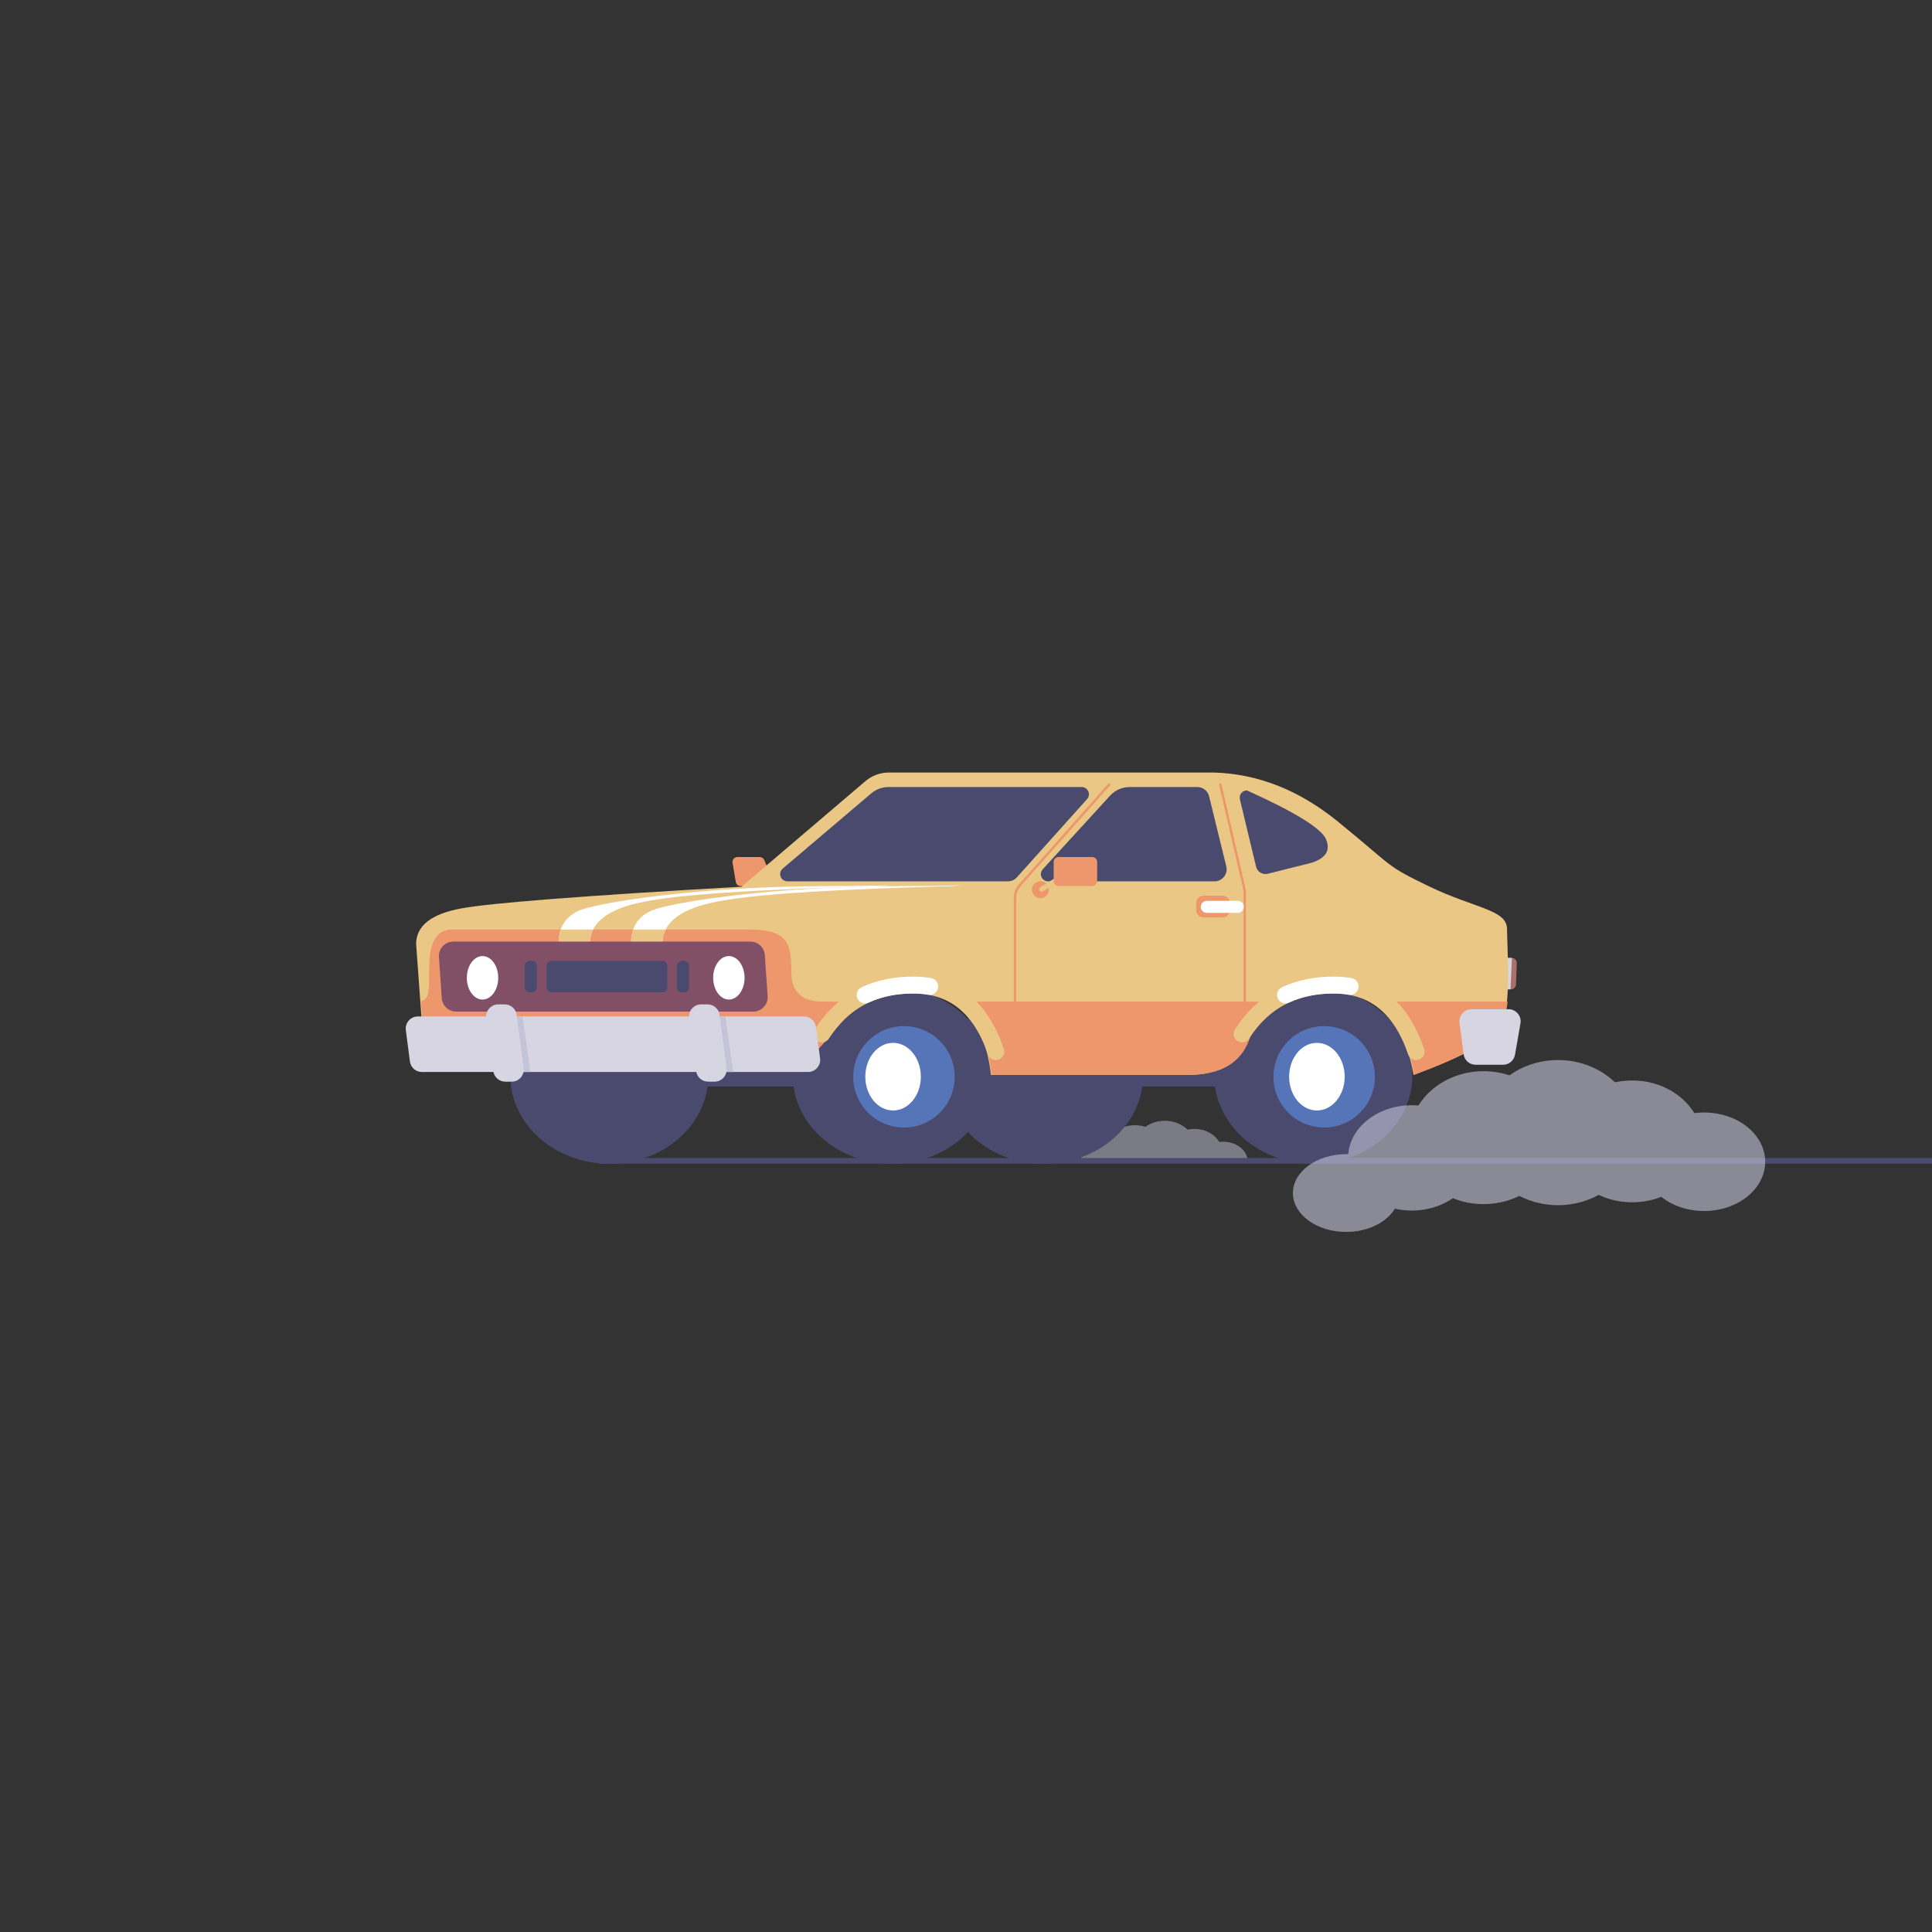 <svg xmlns="http://www.w3.org/2000/svg" xmlns:xlink="http://www.w3.org/1999/xlink" viewBox="0 0 800 800" width="800"
    height="800" preserveAspectRatio="xMidYMid meet"
    style="width: 100%; height: 100%; transform: translate3d(0px, 0px, 0px); content-visibility: visible;">
    <rect x="0" y="0" width="800" height="800" fill="#333333" stroke="none"/>
    <defs>
        <clipPath id="__lottie_element_2">
            <rect width="800" height="800" x="0" y="0"></rect>
        </clipPath>
        <clipPath id="__lottie_element_4">
            <path d="M0,0 L800,0 L800,800 L0,800z"></path>
        </clipPath>
        <mask id="__lottie_element_5">
            <rect fill="#ffffff" width="800" height="800" transform="matrix(1,0,0,1,-5.5,1.5)"></rect>
            <path fill="#000000" clip-rule="nonzero"
                d=" M754.785,482.285 C754.785,482.285 458,482.285 458,482.285 C458,482.285 458,557 458,557 C458,557 754.785,557 754.785,557 C754.785,557 754.785,482.285 754.785,482.285"
                fill-opacity="1"></path>
        </mask>
        <clipPath id="__lottie_element_86">
            <path fill="#ffffff" clip-rule="nonzero"
                d=" M831.191,479 C831.191,479 248,479 248,479 C248,479 248,481.332 248,481.332 C248,481.332 831.191,481.332 831.191,481.332 C831.191,481.332 831.191,479 831.191,479"
                fill-opacity="1"></path>
        </clipPath>
        <g id="__lottie_element_100">
            <g clip-path="url(#__lottie_element_104)" transform="matrix(1,0,0,1,0,0)" opacity="1"
                style="display: block;">
                <rect width="800" height="800" fill="#eac885"></rect>
            </g>
        </g>
        <clipPath id="__lottie_element_104">
            <path fill="#ffffff" clip-rule="nonzero"
                d=" M326.113,364.929 C326.113,364.929 417.415,364.929 417.415,364.929 C418.835,364.929 420.189,364.325 421.137,363.268 C421.137,363.268 450.203,330.879 450.203,330.879 C451.31,329.646 451.207,327.749 449.975,326.642 C449.424,326.149 448.71,325.875 447.971,325.875 C447.971,325.875 367.967,325.875 367.967,325.875 C365.358,325.875 362.834,326.803 360.845,328.491 C360.845,328.491 324.171,359.642 324.171,359.642 C322.908,360.715 322.754,362.608 323.826,363.871 C324.396,364.542 325.232,364.929 326.113,364.929"
                fill-opacity="1"></path>
        </clipPath>
        <clipPath id="__lottie_element_108">
            <path fill="#ffffff" clip-rule="nonzero"
                d=" M371.824,262.5 C371.824,262.5 346.5,262.5 346.5,262.5 C346.5,262.5 346.5,397.9 346.5,397.9 C346.5,397.9 371.824,397.9 371.824,397.9 C371.824,397.9 371.824,262.5 371.824,262.5"
                fill-opacity="1"></path>
        </clipPath>
        <g id="__lottie_element_110">
            <g clip-path="url(#__lottie_element_111)" transform="matrix(1,0,0,1,0,0)" opacity="1"
                style="display: block;">
                <rect width="800" height="800" fill="#eac885"></rect>
            </g>
        </g>
        <clipPath id="__lottie_element_111">
            <path fill="#ffffff" clip-rule="nonzero"
                d=" M326.113,364.929 C326.113,364.929 417.415,364.929 417.415,364.929 C418.835,364.929 420.189,364.325 421.137,363.268 C421.137,363.268 450.203,330.879 450.203,330.879 C451.31,329.646 451.207,327.749 449.975,326.642 C449.424,326.149 448.71,325.875 447.971,325.875 C447.971,325.875 367.967,325.875 367.967,325.875 C365.358,325.875 362.834,326.803 360.845,328.491 C360.845,328.491 324.171,359.642 324.171,359.642 C322.908,360.715 322.754,362.608 323.826,363.871 C324.396,364.542 325.232,364.929 326.113,364.929"
                fill-opacity="1"></path>
        </clipPath>
        <clipPath id="__lottie_element_113">
            <path fill="#ffffff" clip-rule="nonzero"
                d=" M353.5,262.5 C353.5,262.5 346.5,262.5 346.5,262.5 C346.5,262.5 346.5,397.9 346.5,397.9 C346.5,397.9 353.5,397.9 353.5,397.9 C353.5,397.9 353.5,262.5 353.5,262.5"
                fill-opacity="1"></path>
        </clipPath>
        <mask id="__lottie_element_100_1" mask-type="alpha">
            <use xlink:href="#__lottie_element_100"></use>
        </mask>
        <clipPath id="__lottie_element_140">
            <path d="M0,0 L800,0 L800,800 L0,800z"></path>
        </clipPath>
        <clipPath id="__lottie_element_141">
            <path fill="#ffffff" clip-rule="nonzero"
                d=" M783.633,479.5 C783.633,479.5 540,479.5 540,479.5 C540,479.5 540,400.5 540,400.5 C540,400.5 783.633,400.5 783.633,400.5 C783.633,400.5 783.633,479.5 783.633,479.5"
                fill-opacity="1"></path>
        </clipPath>
        <mask id="__lottie_element_110_1" mask-type="alpha">
            <use xlink:href="#__lottie_element_110"></use>
        </mask>
    </defs>
    <g clip-path="url(#__lottie_element_2)">
        <g transform="matrix(1,0,0,1,-198,356)" opacity="1" style="display: block;">
            <g opacity="1" transform="matrix(1,0,0,1,0,0)">
                <path stroke-linecap="round" stroke-linejoin="miter" fill-opacity="0" stroke-miterlimit="4"
                    stroke="rgb(197,197,197)" stroke-opacity="1" stroke-width="5"
                    d=" M53.5,-67 C53.5,-67 189,-67 189,-67"></path>
            </g>
        </g>
        <g transform="matrix(1,0,0,1,731.824,400)" opacity="1" style="display: none;">
            <g opacity="1" transform="matrix(1,0,0,1,0,0)">
                <path stroke-linecap="round" stroke-linejoin="miter" fill-opacity="0" stroke-miterlimit="4"
                    stroke="rgb(197,197,197)" stroke-opacity="1" stroke-width="5"
                    d=" M53.5,-67 C53.5,-67 189,-67 189,-67"></path>
            </g>
        </g>
        <g transform="matrix(1,0,0,1,-198,467)" opacity="1" style="display: none;">
            <g opacity="1" transform="matrix(1,0,0,1,0,0)">
                <path stroke-linecap="round" stroke-linejoin="miter" fill-opacity="0" stroke-miterlimit="4"
                    stroke="rgb(197,197,197)" stroke-opacity="1" stroke-width="5"
                    d=" M53.5,-67 C53.5,-67 189,-67 189,-67"></path>
            </g>
        </g>
        <g transform="matrix(1,0,0,1,758.088,515)" opacity="1" style="display: none;">
            <g opacity="1" transform="matrix(1,0,0,1,0,0)">
                <path stroke-linecap="round" stroke-linejoin="miter" fill-opacity="0" stroke-miterlimit="4"
                    stroke="rgb(197,197,197)" stroke-opacity="1" stroke-width="5"
                    d=" M53.5,-67 C53.5,-67 189,-67 189,-67"></path>
            </g>
        </g>
        <g transform="matrix(1,0,0,1,771.024,356)" opacity="1" style="display: none;">
            <g opacity="1" transform="matrix(1,0,0,1,0,0)">
                <path stroke-linecap="round" stroke-linejoin="miter" fill-opacity="0" stroke-miterlimit="4"
                    stroke="rgb(197,197,197)" stroke-opacity="1" stroke-width="5"
                    d=" M53.5,-67 C53.5,-67 189,-67 189,-67"></path>
            </g>
        </g>
        <g transform="matrix(1,0,0,1,756.128,400)" opacity="1" style="display: none;">
            <g opacity="1" transform="matrix(1,0,0,1,0,0)">
                <path stroke-linecap="round" stroke-linejoin="miter" fill-opacity="0" stroke-miterlimit="4"
                    stroke="rgb(197,197,197)" stroke-opacity="1" stroke-width="5"
                    d=" M53.5,-67 C53.5,-67 189,-67 189,-67"></path>
            </g>
        </g>
        <g transform="matrix(1,0,0,1,743.192,467)" opacity="1" style="display: none;">
            <g opacity="1" transform="matrix(1,0,0,1,0,0)">
                <path stroke-linecap="round" stroke-linejoin="miter" fill-opacity="0" stroke-miterlimit="4"
                    stroke="rgb(197,197,197)" stroke-opacity="1" stroke-width="5"
                    d=" M53.5,-67 C53.5,-67 189,-67 189,-67"></path>
            </g>
        </g>
        <g transform="matrix(1,0,0,1,730.256,515)" opacity="1" style="display: none;">
            <g opacity="1" transform="matrix(1,0,0,1,0,0)">
                <path stroke-linecap="round" stroke-linejoin="miter" fill-opacity="0" stroke-miterlimit="4"
                    stroke="rgb(197,197,197)" stroke-opacity="1" stroke-width="5"
                    d=" M53.5,-67 C53.5,-67 189,-67 189,-67"></path>
            </g>
        </g>
        <g transform="matrix(1,0,0,1,745.152,356)" opacity="1" style="display: none;">
            <g opacity="1" transform="matrix(1,0,0,1,0,0)">
                <path stroke-linecap="round" stroke-linejoin="miter" fill-opacity="0" stroke-miterlimit="4"
                    stroke="rgb(197,197,197)" stroke-opacity="1" stroke-width="5"
                    d=" M53.5,-67 C53.5,-67 189,-67 189,-67"></path>
            </g>
        </g>
        <g transform="matrix(1,0,0,1,732.216,400)" opacity="1" style="display: none;">
            <g opacity="1" transform="matrix(1,0,0,1,0,0)">
                <path stroke-linecap="round" stroke-linejoin="miter" fill-opacity="0" stroke-miterlimit="4"
                    stroke="rgb(197,197,197)" stroke-opacity="1" stroke-width="5"
                    d=" M53.5,-67 C53.5,-67 189,-67 189,-67"></path>
            </g>
        </g>
        <g transform="matrix(1,0,0,1,771.416,467)" opacity="1" style="display: none;">
            <g opacity="1" transform="matrix(1,0,0,1,0,0)">
                <path stroke-linecap="round" stroke-linejoin="miter" fill-opacity="0" stroke-miterlimit="4"
                    stroke="rgb(197,197,197)" stroke-opacity="1" stroke-width="5"
                    d=" M53.5,-67 C53.5,-67 189,-67 189,-67"></path>
            </g>
        </g>
        <g transform="matrix(1,0,0,1,758.48,515)" opacity="1" style="display: none;">
            <g opacity="1" transform="matrix(1,0,0,1,0,0)">
                <path stroke-linecap="round" stroke-linejoin="miter" fill-opacity="0" stroke-miterlimit="4"
                    stroke="rgb(197,197,197)" stroke-opacity="1" stroke-width="5"
                    d=" M53.5,-67 C53.5,-67 189,-67 189,-67"></path>
            </g>
        </g>
        <g transform="matrix(1,0,0,1,771.416,356)" opacity="1" style="display: none;">
            <g opacity="1" transform="matrix(1,0,0,1,0,0)">
                <path stroke-linecap="round" stroke-linejoin="miter" fill-opacity="0" stroke-miterlimit="4"
                    stroke="rgb(197,197,197)" stroke-opacity="1" stroke-width="5"
                    d=" M53.5,-67 C53.5,-67 189,-67 189,-67"></path>
            </g>
        </g>
        <g transform="matrix(1,0,0,1,758.872,400)" opacity="1" style="display: none;">
            <g opacity="1" transform="matrix(1,0,0,1,0,0)">
                <path stroke-linecap="round" stroke-linejoin="miter" fill-opacity="0" stroke-miterlimit="4"
                    stroke="rgb(197,197,197)" stroke-opacity="1" stroke-width="5"
                    d=" M53.5,-67 C53.5,-67 189,-67 189,-67"></path>
            </g>
        </g>
        <g transform="matrix(1,0,0,1,745.544,467)" opacity="1" style="display: none;">
            <g opacity="1" transform="matrix(1,0,0,1,0,0)">
                <path stroke-linecap="round" stroke-linejoin="miter" fill-opacity="0" stroke-miterlimit="4"
                    stroke="rgb(197,197,197)" stroke-opacity="1" stroke-width="5"
                    d=" M53.5,-67 C53.5,-67 189,-67 189,-67"></path>
            </g>
        </g>
        <g transform="matrix(1,0,0,1,732.608,515)" opacity="1" style="display: none;">
            <g opacity="1" transform="matrix(1,0,0,1,0,0)">
                <path stroke-linecap="round" stroke-linejoin="miter" fill-opacity="0" stroke-miterlimit="4"
                    stroke="rgb(197,197,197)" stroke-opacity="1" stroke-width="5"
                    d=" M53.5,-67 C53.5,-67 189,-67 189,-67"></path>
            </g>
        </g>
        <g transform="matrix(1,0,0,1,745.936,356)" opacity="1" style="display: none;">
            <g opacity="1" transform="matrix(1,0,0,1,0,0)">
                <path stroke-linecap="round" stroke-linejoin="miter" fill-opacity="0" stroke-miterlimit="4"
                    stroke="rgb(197,197,197)" stroke-opacity="1" stroke-width="5"
                    d=" M53.5,-67 C53.5,-67 189,-67 189,-67"></path>
            </g>
        </g>
        <g transform="matrix(1,0,0,1,732.608,400)" opacity="1" style="display: none;">
            <g opacity="1" transform="matrix(1,0,0,1,0,0)">
                <path stroke-linecap="round" stroke-linejoin="miter" fill-opacity="0" stroke-miterlimit="4"
                    stroke="rgb(197,197,197)" stroke-opacity="1" stroke-width="5"
                    d=" M53.5,-67 C53.5,-67 189,-67 189,-67"></path>
            </g>
        </g>
        <g transform="matrix(1,0,0,1,772.2,467)" opacity="1" style="display: none;">
            <g opacity="1" transform="matrix(1,0,0,1,0,0)">
                <path stroke-linecap="round" stroke-linejoin="miter" fill-opacity="0" stroke-miterlimit="4"
                    stroke="rgb(197,197,197)" stroke-opacity="1" stroke-width="5"
                    d=" M53.5,-67 C53.5,-67 189,-67 189,-67"></path>
            </g>
        </g>
        <g transform="matrix(1,0,0,1,758.872,515)" opacity="1" style="display: none;">
            <g opacity="1" transform="matrix(1,0,0,1,0,0)">
                <path stroke-linecap="round" stroke-linejoin="miter" fill-opacity="0" stroke-miterlimit="4"
                    stroke="rgb(197,197,197)" stroke-opacity="1" stroke-width="5"
                    d=" M53.5,-67 C53.5,-67 189,-67 189,-67"></path>
            </g>
        </g>
        <g transform="matrix(1,0,0,1,772.2,356)" opacity="1" style="display: none;">
            <g opacity="1" transform="matrix(1,0,0,1,0,0)">
                <path stroke-linecap="round" stroke-linejoin="miter" fill-opacity="0" stroke-miterlimit="4"
                    stroke="rgb(197,197,197)" stroke-opacity="1" stroke-width="5"
                    d=" M53.5,-67 C53.5,-67 189,-67 189,-67"></path>
            </g>
        </g>
        <g transform="matrix(1,0,0,1,758.872,400)" opacity="1" style="display: none;">
            <g opacity="1" transform="matrix(1,0,0,1,0,0)">
                <path stroke-linecap="round" stroke-linejoin="miter" fill-opacity="0" stroke-miterlimit="4"
                    stroke="rgb(197,197,197)" stroke-opacity="1" stroke-width="5"
                    d=" M53.5,-67 C53.5,-67 189,-67 189,-67"></path>
            </g>
        </g>
        <g transform="matrix(1,0,0,1,745.936,467)" opacity="1" style="display: none;">
            <g opacity="1" transform="matrix(1,0,0,1,0,0)">
                <path stroke-linecap="round" stroke-linejoin="miter" fill-opacity="0" stroke-miterlimit="4"
                    stroke="rgb(197,197,197)" stroke-opacity="1" stroke-width="5"
                    d=" M53.5,-67 C53.5,-67 189,-67 189,-67"></path>
            </g>
        </g>
        <g transform="matrix(1,0,0,1,733,515)" opacity="1" style="display: none;">
            <g opacity="1" transform="matrix(1,0,0,1,0,0)">
                <path stroke-linecap="round" stroke-linejoin="miter" fill-opacity="0" stroke-miterlimit="4"
                    stroke="rgb(197,197,197)" stroke-opacity="1" stroke-width="5"
                    d=" M53.5,-67 C53.5,-67 189,-67 189,-67"></path>
            </g>
        </g>
        <g transform="matrix(1,0,0,1,211.056,408.64)" opacity="1" style="display: block;">
            <g opacity="1" transform="matrix(1,0,0,1,41.25,36.75)">
                <path fill="rgb(74,74,110)" fill-opacity="1"
                    d=" M0,36.5 C22.644,36.5 41,20.158 41,0 C41,-20.158 22.644,-36.5 0,-36.5 C-22.644,-36.5 -41,-20.158 -41,0 C-41,20.158 -22.644,36.5 0,36.5z">
                </path>
            </g>
        </g>
        <g transform="matrix(1,0,0,1,389,404)" opacity="1" style="display: none;">
            <g opacity="1" transform="matrix(1,0,0,1,0,0)">
                <path stroke-linecap="round" stroke-linejoin="miter" fill-opacity="0" stroke-miterlimit="4"
                    stroke="rgb(234,200,133)" stroke-opacity="1" stroke-width="8"
                    d=" M225.213,-67 C226.371,-67 227,-67 227,-67"></path>
            </g>
        </g>
        <g transform="matrix(1,0,0,1,459.427,421)" opacity="1" style="display: none;">
            <g opacity="1" transform="matrix(1,0,0,1,0,0)">
                <path stroke-linecap="round" stroke-linejoin="miter" fill-opacity="0" stroke-miterlimit="4"
                    stroke="rgb(234,200,133)" stroke-opacity="1" stroke-width="8"
                    d=" M126.5,-67 C126.5,-67 189,-67 189,-67"></path>
            </g>
        </g>
        <g transform="matrix(1,0,0,1,459,444)" opacity="1" style="display: none;">
            <g opacity="1" transform="matrix(1,0,0,1,0,0)">
                <path stroke-linecap="round" stroke-linejoin="miter" fill-opacity="0" stroke-miterlimit="4"
                    stroke="rgb(234,200,133)" stroke-opacity="1" stroke-width="8"
                    d=" M212.332,-67 C215.287,-67 217,-67 217,-67"></path>
            </g>
        </g>
        <g transform="matrix(1,0,0,1,389,404)" opacity="1" style="display: none;">
            <g opacity="1" transform="matrix(1,0,0,1,0,0)">
                <path stroke-linecap="round" stroke-linejoin="miter" fill-opacity="0" stroke-miterlimit="4"
                    stroke="rgb(234,200,133)" stroke-opacity="1" stroke-width="8"
                    d=" M220.076,-67 C224.416,-67 227,-67 227,-67"></path>
            </g>
        </g>
        <g transform="matrix(1,0,0,1,460.364,421)" opacity="1" style="display: none;">
            <g opacity="1" transform="matrix(1,0,0,1,0,0)">
                <path stroke-linecap="round" stroke-linejoin="miter" fill-opacity="0" stroke-miterlimit="4"
                    stroke="rgb(234,200,133)" stroke-opacity="1" stroke-width="8"
                    d=" M126.5,-67 C126.5,-67 189,-67 189,-67"></path>
            </g>
        </g>
        <g transform="matrix(1,0,0,1,459,444)" opacity="1" style="display: none;">
            <g opacity="1" transform="matrix(1,0,0,1,0,0)">
                <path stroke-linecap="round" stroke-linejoin="miter" fill-opacity="0" stroke-miterlimit="4"
                    stroke="rgb(234,200,133)" stroke-opacity="1" stroke-width="8"
                    d=" M214.068,-67 C215.947,-67 217,-67 217,-67"></path>
            </g>
        </g>
        <g transform="matrix(1,0,0,1,389,404)" opacity="1" style="display: none;">
            <g opacity="1" transform="matrix(1,0,0,1,0,0)">
                <path stroke-linecap="round" stroke-linejoin="miter" fill-opacity="0" stroke-miterlimit="4"
                    stroke="rgb(234,200,133)" stroke-opacity="1" stroke-width="8"
                    d=" M225.616,-67 C226.516,-67 227,-67 227,-67"></path>
            </g>
        </g>
        <g transform="matrix(1,0,0,1,459.491,421)" opacity="1" style="display: none;">
            <g opacity="1" transform="matrix(1,0,0,1,0,0)">
                <path stroke-linecap="round" stroke-linejoin="miter" fill-opacity="0" stroke-miterlimit="4"
                    stroke="rgb(234,200,133)" stroke-opacity="1" stroke-width="8"
                    d=" M126.5,-67 C126.5,-67 189,-67 189,-67"></path>
            </g>
        </g>
        <g transform="matrix(1,0,0,1,459,444)" opacity="1" style="display: none;">
            <g opacity="1" transform="matrix(1,0,0,1,0,0)">
                <path stroke-linecap="round" stroke-linejoin="miter" fill-opacity="0" stroke-miterlimit="4"
                    stroke="rgb(234,200,133)" stroke-opacity="1" stroke-width="8"
                    d=" M212.494,-67 C215.349,-67 217,-67 217,-67"></path>
            </g>
        </g>
        <g clip-path="url(#__lottie_element_140)"
            transform="matrix(0.4,0,0,0.4,226.45,287.9)"
            opacity="0.5" style="display: block;">
            <g clip-path="url(#__lottie_element_141)">
                <g style="display: none;">
                    <g>
                        <path></path>
                    </g>
                </g>
                <g transform="matrix(0.66,0,0,0.532,615.432,431.311)"
                    opacity="1" style="display: block;">
                    <g opacity="1" transform="matrix(1,0,0,1,128.33,96.33)">
                        <path fill="rgb(196,196,216)" fill-opacity="1"
                            d=" M0,-38.33 C21.154,-38.33 38.33,-21.154 38.33,0 C38.33,21.154 21.154,38.33 0,38.33 C-21.154,38.33 -38.33,21.154 -38.33,0 C-38.33,-21.154 -21.154,-38.33 0,-38.33z">
                        </path>
                    </g>
                </g>
                <g transform="matrix(0.757,0,0,0.658,573.216,410.739)"
                    opacity="1" style="display: block;">
                    <g opacity="1" transform="matrix(1,0,0,1,128.33,96.33)">
                        <path fill="rgb(196,196,216)" fill-opacity="1"
                            d=" M0,-38.33 C21.154,-38.33 38.33,-21.154 38.33,0 C38.33,21.154 21.154,38.33 0,38.33 C-21.154,38.33 -38.33,21.154 -38.33,0 C-38.33,-21.154 -21.154,-38.33 0,-38.33z">
                        </path>
                    </g>
                </g>
                <g transform="matrix(0.854,0,0,0.784,530.054,394.966)"
                    opacity="1" style="display: block;">
                    <g opacity="1" transform="matrix(1,0,0,1,128.33,96.33)">
                        <path fill="rgb(196,196,216)" fill-opacity="1"
                            d=" M0,-38.33 C21.154,-38.33 38.33,-21.154 38.33,0 C38.33,21.154 21.154,38.33 0,38.33 C-21.154,38.33 -38.33,21.154 -38.33,0 C-38.33,-21.154 -21.154,-38.33 0,-38.33z">
                        </path>
                    </g>
                </g>
                <g transform="matrix(0.803,0,0,0.718,505.748,403.414)"
                    opacity="1" style="display: block;">
                    <g opacity="1" transform="matrix(1,0,0,1,128.33,96.33)">
                        <path fill="rgb(196,196,216)" fill-opacity="1"
                            d=" M0,-38.33 C21.154,-38.33 38.33,-21.154 38.33,0 C38.33,21.154 21.154,38.33 0,38.33 C-21.154,38.33 -38.33,21.154 -38.33,0 C-38.33,-21.154 -21.154,-38.33 0,-38.33z">
                        </path>
                    </g>
                </g>
                <g transform="matrix(0.689,0,0,0.569,490.684,426.144)"
                    opacity="1" style="display: block;">
                    <g opacity="1" transform="matrix(1,0,0,1,128.33,96.33)">
                        <path fill="rgb(196,196,216)" fill-opacity="1"
                            d=" M0,-38.33 C21.154,-38.33 38.33,-21.154 38.33,0 C38.33,21.154 21.154,38.33 0,38.33 C-21.154,38.33 -38.33,21.154 -38.33,0 C-38.33,-21.154 -21.154,-38.33 0,-38.33z">
                        </path>
                    </g>
                </g>
                <g transform="matrix(0.575,0,0,0.42,478.116,455.063)"
                    opacity="1" style="display: block;">
                    <g opacity="1" transform="matrix(1,0,0,1,128.33,96.33)">
                        <path fill="rgb(196,196,216)" fill-opacity="1"
                            d=" M0,-38.33 C21.154,-38.33 38.33,-21.154 38.33,0 C38.33,21.154 21.154,38.33 0,38.33 C-21.154,38.33 -38.33,21.154 -38.33,0 C-38.33,-21.154 -21.154,-38.33 0,-38.33z">
                        </path>
                    </g>
                </g>
                <g transform="matrix(0.567,0,0,0.41,654.633,455.268)"
                    opacity="1" style="display: none;">
                    <g opacity="1" transform="matrix(1,0,0,1,128.33,96.33)">
                        <path fill="rgb(196,196,216)" fill-opacity="1"
                            d=" M0,-38.33 C21.154,-38.33 38.33,-21.154 38.33,0 C38.33,21.154 21.154,38.33 0,38.33 C-21.154,38.33 -38.33,21.154 -38.33,0 C-38.33,-21.154 -21.154,-38.33 0,-38.33z">
                        </path>
                    </g>
                </g>
                <g transform="matrix(0.571,0,0,0.415,653.029,454.163)"
                    opacity="1" style="display: none;">
                    <g opacity="1" transform="matrix(1,0,0,1,128.33,96.33)">
                        <path fill="rgb(196,196,216)" fill-opacity="1"
                            d=" M0,-38.33 C21.154,-38.33 38.33,-21.154 38.33,0 C38.33,21.154 21.154,38.33 0,38.33 C-21.154,38.33 -38.33,21.154 -38.33,0 C-38.33,-21.154 -21.154,-38.33 0,-38.33z">
                        </path>
                    </g>
                </g>
                <g transform="matrix(0.567,0,0,0.41,654.625,455.263)"
                    opacity="1" style="display: none;">
                    <g opacity="1" transform="matrix(1,0,0,1,128.33,96.33)">
                        <path fill="rgb(196,196,216)" fill-opacity="1"
                            d=" M0,-38.33 C21.154,-38.33 38.33,-21.154 38.33,0 C38.33,21.154 21.154,38.33 0,38.33 C-21.154,38.33 -38.33,21.154 -38.33,0 C-38.33,-21.154 -21.154,-38.33 0,-38.33z">
                        </path>
                    </g>
                </g>
                <g transform="matrix(0.571,0,0,0.415,653.045,454.174)"
                    opacity="1" style="display: none;">
                    <g opacity="1" transform="matrix(1,0,0,1,128.33,96.33)">
                        <path fill="rgb(196,196,216)" fill-opacity="1"
                            d=" M0,-38.33 C21.154,-38.33 38.33,-21.154 38.33,0 C38.33,21.154 21.154,38.33 0,38.33 C-21.154,38.33 -38.33,21.154 -38.33,0 C-38.33,-21.154 -21.154,-38.33 0,-38.33z">
                        </path>
                    </g>
                </g>
                <g transform="matrix(0.567,0,0,0.41,654.641,455.274)"
                    opacity="1" style="display: none;">
                    <g opacity="1" transform="matrix(1,0,0,1,128.33,96.33)">
                        <path fill="rgb(196,196,216)" fill-opacity="1"
                            d=" M0,-38.33 C21.154,-38.33 38.33,-21.154 38.33,0 C38.33,21.154 21.154,38.33 0,38.33 C-21.154,38.33 -38.33,21.154 -38.33,0 C-38.33,-21.154 -21.154,-38.33 0,-38.33z">
                        </path>
                    </g>
                </g>
                <g transform="matrix(0.571,0,0,0.415,653.061,454.185)"
                    opacity="1" style="display: none;">
                    <g opacity="1" transform="matrix(1,0,0,1,128.33,96.33)">
                        <path fill="rgb(196,196,216)" fill-opacity="1"
                            d=" M0,-38.33 C21.154,-38.33 38.33,-21.154 38.33,0 C38.33,21.154 21.154,38.33 0,38.33 C-21.154,38.33 -38.33,21.154 -38.33,0 C-38.33,-21.154 -21.154,-38.33 0,-38.33z">
                        </path>
                    </g>
                </g>
                <g transform="matrix(0.567,0,0,0.41,654.633,455.268)"
                    opacity="1" style="display: none;">
                    <g opacity="1" transform="matrix(1,0,0,1,128.33,96.33)">
                        <path fill="rgb(196,196,216)" fill-opacity="1"
                            d=" M0,-38.33 C21.154,-38.33 38.33,-21.154 38.33,0 C38.33,21.154 21.154,38.33 0,38.33 C-21.154,38.33 -38.33,21.154 -38.33,0 C-38.33,-21.154 -21.154,-38.33 0,-38.33z">
                        </path>
                    </g>
                </g>
                <g transform="matrix(0.571,0,0,0.415,653.053,454.179)"
                    opacity="1" style="display: none;">
                    <g opacity="1" transform="matrix(1,0,0,1,128.33,96.33)">
                        <path fill="rgb(196,196,216)" fill-opacity="1"
                            d=" M0,-38.33 C21.154,-38.33 38.33,-21.154 38.33,0 C38.33,21.154 21.154,38.33 0,38.33 C-21.154,38.33 -38.33,21.154 -38.33,0 C-38.33,-21.154 -21.154,-38.33 0,-38.33z">
                        </path>
                    </g>
                </g>
                <g transform="matrix(0.567,0,0,0.41,654.648,455.279)"
                    opacity="1" style="display: none;">
                    <g opacity="1" transform="matrix(1,0,0,1,128.33,96.33)">
                        <path fill="rgb(196,196,216)" fill-opacity="1"
                            d=" M0,-38.33 C21.154,-38.33 38.33,-21.154 38.33,0 C38.33,21.154 21.154,38.33 0,38.33 C-21.154,38.33 -38.33,21.154 -38.33,0 C-38.33,-21.154 -21.154,-38.33 0,-38.33z">
                        </path>
                    </g>
                </g>
                <g transform="matrix(0.571,0,0,0.415,653.069,454.19)"
                    opacity="1" style="display: none;">
                    <g opacity="1" transform="matrix(1,0,0,1,128.33,96.33)">
                        <path fill="rgb(196,196,216)" fill-opacity="1"
                            d=" M0,-38.33 C21.154,-38.33 38.33,-21.154 38.33,0 C38.33,21.154 21.154,38.33 0,38.33 C-21.154,38.33 -38.33,21.154 -38.33,0 C-38.33,-21.154 -21.154,-38.33 0,-38.33z">
                        </path>
                    </g>
                </g>
                <g transform="matrix(0.567,0,0,0.41,654.664,455.29)"
                    opacity="1" style="display: none;">
                    <g opacity="1" transform="matrix(1,0,0,1,128.33,96.33)">
                        <path fill="rgb(196,196,216)" fill-opacity="1"
                            d=" M0,-38.33 C21.154,-38.33 38.33,-21.154 38.33,0 C38.33,21.154 21.154,38.33 0,38.33 C-21.154,38.33 -38.33,21.154 -38.33,0 C-38.33,-21.154 -21.154,-38.33 0,-38.33z">
                        </path>
                    </g>
                </g>
                <g transform="matrix(0.571,0,0,0.415,653.085,454.201)"
                    opacity="1" style="display: none;">
                    <g opacity="1" transform="matrix(1,0,0,1,128.33,96.33)">
                        <path fill="rgb(196,196,216)" fill-opacity="1"
                            d=" M0,-38.33 C21.154,-38.33 38.33,-21.154 38.33,0 C38.33,21.154 21.154,38.33 0,38.33 C-21.154,38.33 -38.33,21.154 -38.33,0 C-38.33,-21.154 -21.154,-38.33 0,-38.33z">
                        </path>
                    </g>
                </g>
                <g transform="matrix(0.652,0,0,0.521,618.966,433.264)"
                    opacity="1" style="display: none;">
                    <g opacity="1" transform="matrix(1,0,0,1,128.33,96.33)">
                        <path fill="rgb(196,196,216)" fill-opacity="1"
                            d=" M0,-38.33 C21.154,-38.33 38.33,-21.154 38.33,0 C38.33,21.154 21.154,38.33 0,38.33 C-21.154,38.33 -38.33,21.154 -38.33,0 C-38.33,-21.154 -21.154,-38.33 0,-38.33z">
                        </path>
                    </g>
                </g>
                <g transform="matrix(0.749,0,0,0.647,576.859,412.316)"
                    opacity="1" style="display: none;">
                    <g opacity="1" transform="matrix(1,0,0,1,128.33,96.33)">
                        <path fill="rgb(196,196,216)" fill-opacity="1"
                            d=" M0,-38.33 C21.154,-38.33 38.33,-21.154 38.33,0 C38.33,21.154 21.154,38.33 0,38.33 C-21.154,38.33 -38.33,21.154 -38.33,0 C-38.33,-21.154 -21.154,-38.33 0,-38.33z">
                        </path>
                    </g>
                </g>
                <g transform="matrix(0.846,0,0,0.773,533.751,396.102)"
                    opacity="1" style="display: none;">
                    <g opacity="1" transform="matrix(1,0,0,1,128.33,96.33)">
                        <path fill="rgb(196,196,216)" fill-opacity="1"
                            d=" M0,-38.33 C21.154,-38.33 38.33,-21.154 38.33,0 C38.33,21.154 21.154,38.33 0,38.33 C-21.154,38.33 -38.33,21.154 -38.33,0 C-38.33,-21.154 -21.154,-38.33 0,-38.33z">
                        </path>
                    </g>
                </g>
                <g transform="matrix(0.813,0,0,0.731,507.103,401.778)"
                    opacity="1" style="display: none;">
                    <g opacity="1" transform="matrix(1,0,0,1,128.33,96.33)">
                        <path fill="rgb(196,196,216)" fill-opacity="1"
                            d=" M0,-38.33 C21.154,-38.33 38.33,-21.154 38.33,0 C38.33,21.154 21.154,38.33 0,38.33 C-21.154,38.33 -38.33,21.154 -38.33,0 C-38.33,-21.154 -21.154,-38.33 0,-38.33z">
                        </path>
                    </g>
                </g>
                <g transform="matrix(0.699,0,0,0.582,491.888,423.956)"
                    opacity="1" style="display: none;">
                    <g opacity="1" transform="matrix(1,0,0,1,128.33,96.33)">
                        <path fill="rgb(196,196,216)" fill-opacity="1"
                            d=" M0,-38.33 C21.154,-38.33 38.33,-21.154 38.33,0 C38.33,21.154 21.154,38.33 0,38.33 C-21.154,38.33 -38.33,21.154 -38.33,0 C-38.33,-21.154 -21.154,-38.33 0,-38.33z">
                        </path>
                    </g>
                </g>
                <g transform="matrix(0.585,0,0,0.433,479.06,452.378)"
                    opacity="1" style="display: none;">
                    <g opacity="1" transform="matrix(1,0,0,1,128.33,96.33)">
                        <path fill="rgb(196,196,216)" fill-opacity="1"
                            d=" M0,-38.33 C21.154,-38.33 38.33,-21.154 38.33,0 C38.33,21.154 21.154,38.33 0,38.33 C-21.154,38.33 -38.33,21.154 -38.33,0 C-38.33,-21.154 -21.154,-38.33 0,-38.33z">
                        </path>
                    </g>
                </g>
                <g style="display: none;">
                    <g>
                        <path></path>
                    </g>
                </g>
            </g>
        </g>
        <g transform="matrix(1,0,0,1,391.056,408.64)" opacity="1" style="display: block;">
            <g opacity="1" transform="matrix(1,0,0,1,41.25,36.75)">
                <path fill="rgb(74,74,110)" fill-opacity="1"
                    d=" M0,36.5 C22.645,36.5 41,20.158 41,0 C41,-20.158 22.645,-36.5 0,-36.5 C-22.644,-36.5 -41,-20.158 -41,0 C-41,20.158 -22.644,36.5 0,36.5z">
                </path>
            </g>
        </g>
        <g transform="matrix(1,0,0,1,502.556,408.64)" opacity="1" style="display: block;">
            <g opacity="1" transform="matrix(1,0,0,1,41.25,36.75)">
                <path fill="rgb(74,74,110)" fill-opacity="1"
                    d=" M0,36.5 C22.645,36.5 41,20.158 41,0 C41,-20.158 22.645,-36.5 0,-36.5 C-22.644,-36.5 -41,-20.158 -41,0 C-41,20.158 -22.644,36.5 0,36.5z">
                </path>
            </g>
        </g>
        <g transform="matrix(1,0,0,1,527.056,424.64)" opacity="1" style="display: block;">
            <g opacity="1" transform="matrix(1,0,0,1,21.25,21.25)">
                <path fill="rgb(86,117,184)" fill-opacity="1"
                    d=" M0,21 C11.599,21 21,11.598 21,0 C21,-11.598 11.599,-21 0,-21 C-11.598,-21 -21,-11.598 -21,0 C-21,11.598 -11.598,21 0,21z">
                </path>
            </g>
        </g>
        <g transform="matrix(1,0,0,1,328.056,408.64)" opacity="1" style="display: block;">
            <g opacity="1" transform="matrix(1,0,0,1,41.25,36.75)">
                <path fill="rgb(74,74,110)" fill-opacity="1"
                    d=" M0,36.5 C22.644,36.5 41,20.158 41,0 C41,-20.158 22.644,-36.5 0,-36.5 C-22.644,-36.5 -41,-20.158 -41,0 C-41,20.158 -22.644,36.5 0,36.5z">
                </path>
            </g>
        </g>
        <g transform="matrix(1,0,0,1,353.056,424.64)" opacity="1" style="display: block;">
            <g opacity="1" transform="matrix(1,0,0,1,21.25,21.25)">
                <path fill="rgb(86,117,184)" fill-opacity="1"
                    d=" M0,21 C11.598,21 21,11.598 21,0 C21,-11.598 11.598,-21 0,-21 C-11.598,-21 -21,-11.598 -21,0 C-21,11.598 -11.598,21 0,21z">
                </path>
            </g>
        </g>
        <g transform="matrix(1,0,0,1,358.056,431.578)" opacity="1" style="display: block;">
            <g opacity="1" transform="matrix(1,0,0,1,11.75,14.25)">
                <path fill="rgb(255,255,255)" fill-opacity="1"
                    d=" M0,14 C6.351,14 11.5,7.732 11.5,0 C11.5,-7.732 6.351,-14 0,-14 C-6.352,-14 -11.5,-7.732 -11.5,0 C-11.5,7.732 -6.352,14 0,14z">
                </path>
            </g>
        </g>
        <g transform="matrix(1,0,0,1,533.556,431.578)" opacity="1" style="display: block;">
            <g opacity="1" transform="matrix(1,0,0,1,11.75,14.25)">
                <path fill="rgb(255,255,255)" fill-opacity="1"
                    d=" M0,14 C6.351,14 11.5,7.732 11.5,0 C11.5,-7.732 6.351,-14 0,-14 C-6.352,-14 -11.5,-7.732 -11.5,0 C-11.5,7.732 -6.352,14 0,14z">
                </path>
            </g>
        </g>
        <g transform="matrix(1,0,0,1,302.903,354.64)" opacity="1" style="display: block;">
            <g opacity="1" transform="matrix(1,0,0,1,8.782,6.25)">
                <path fill="rgb(238,150,108)" fill-opacity="1"
                    d=" M-6.378,-6 C-6.378,-6 2.928,-6 2.928,-6 C3.735,-6 4.464,-5.515 4.774,-4.769 C4.774,-4.769 8.107,3.231 8.107,3.231 C8.532,4.25 8.05,5.421 7.031,5.846 C6.787,5.948 6.525,6 6.261,6 C6.261,6 -5.045,6 -5.045,6 C-6.022,6 -6.857,5.293 -7.017,4.329 C-7.017,4.329 -8.351,-3.671 -8.351,-3.671 C-8.532,-4.761 -7.796,-5.791 -6.707,-5.973 C-6.598,-5.991 -6.488,-6 -6.378,-6z">
                </path>
            </g>
        </g>
        <g transform="matrix(1,0,0,1,172.056,319.64)" opacity="1" style="display: block;">
            <g opacity="1" transform="matrix(1,0,0,1,453.956,83.535)">
                <path fill="rgb(171,111,108)" fill-opacity="1"
                    d=" M-2.047,-6.495 C-2.047,-6.495 0.047,-6.495 0.047,-6.495 C1.151,-6.495 2.047,-5.599 2.047,-4.495 C2.047,-4.471 2.047,-4.447 2.046,-4.422 C2.046,-4.422 1.72,4.531 1.72,4.531 C1.682,5.59 0.822,6.436 -0.238,6.458 C-0.238,6.458 -2.047,6.495 -2.047,6.495 C-2.047,6.495 -2.047,-6.495 -2.047,-6.495z">
                </path>
            </g>
            <g opacity="1" transform="matrix(1,0,0,1,452.799,83.504)">
                <path fill="rgb(214,213,225)" fill-opacity="1"
                    d=" M1.195,-6.513 C1.195,-6.513 0.626,6.513 0.626,6.513 C0.626,6.513 -1.195,6.513 -1.195,6.513 C-1.195,6.513 -0.887,-6.513 -0.887,-6.513 C-0.887,-6.513 1.195,-6.513 1.195,-6.513z">
                </path>
            </g>
            <g opacity="1" transform="matrix(1,0,0,1,293.75,125.75)">
                <path fill="rgb(74,74,110)" fill-opacity="1"
                    d=" M-55.5,-4.5 C-55.5,-4.5 55.5,-4.5 55.5,-4.5 C55.5,-4.5 55.5,4.5 55.5,4.5 C55.5,4.5 -55.5,4.5 -55.5,4.5 C-55.5,4.5 -55.5,-4.5 -55.5,-4.5z">
                </path>
            </g>
            <g opacity="1" transform="matrix(1,0,0,1,133.726,125.75)">
                <path fill="rgb(74,74,110)" fill-opacity="1"
                    d=" M-29.476,-4.5 C-29.476,-4.5 29.476,-4.5 29.476,-4.5 C29.476,-4.5 29.476,4.5 29.476,4.5 C29.476,4.5 -29.476,4.5 -29.476,4.5 C-29.476,4.5 -29.476,-4.5 -29.476,-4.5z">
                </path>
            </g>
            <g opacity="1" transform="matrix(1,0,0,1,227.163,62.866)">
                <path fill="rgb(234,199,133)" fill-opacity="1"
                    d=" M-226.913,8.435 C-226.913,0.876 -220.698,-4.049 -208.267,-6.341 C-195.837,-8.634 -157.138,-11.63 -92.169,-15.331 C-92.169,-15.331 -41.46,-58.553 -41.46,-58.553 C-38.455,-61.262 -34.991,-62.616 -31.068,-62.616 C-31.068,-62.616 103.611,-62.616 103.611,-62.616 C121.785,-62.039 138.823,-55.281 154.725,-42.341 C178.58,-22.932 174.123,-24.32 192.84,-15.331 C211.558,-6.341 224.811,-5.856 224.811,2.206 C224.811,10.269 226.913,35.129 222.011,43.083 C218.744,48.386 206.778,54.897 186.111,62.616 C181.982,39.233 171.002,27.541 153.17,27.541 C140.661,27.541 123.431,32.15 117.801,48.04 C114.36,57.757 105.887,62.616 92.387,62.616 C92.387,62.616 11.111,62.616 11.111,62.616 C8.537,39.233 -3.228,27.541 -24.184,27.541 C-50.275,27.541 -56.872,55.501 -67.286,55.501 C-67.286,55.501 -223.476,55.501 -223.476,55.501 C-223.476,55.501 -226.913,8.435 -226.913,8.435z">
                </path>
            </g>
            <g opacity="1" transform="matrix(1,0,0,1,360.097,25.176)">
                <path fill="rgb(74,74,110)" fill-opacity="1"
                    d=" M-18.738,-13.814 C-18.794,-14.043 -18.822,-14.279 -18.822,-14.515 C-18.822,-16.172 -17.478,-17.515 -15.822,-17.515 C4.222,-8.489 15.159,-1.708 16.991,2.827 C18.822,7.361 16.795,10.568 10.91,12.447 C10.91,12.447 -7.177,16.989 -7.177,16.989 C-7.19,16.992 -7.203,16.995 -7.217,16.998 C-9.364,17.515 -11.524,16.192 -12.041,14.044 C-12.041,14.044 -18.738,-13.814 -18.738,-13.814z">
                </path>
            </g>
            <g opacity="1" transform="matrix(1,0,0,1,297.244,25.785)">
                <path fill="rgb(74,74,110)" fill-opacity="1"
                    d=" M-35.299,19.527 C-35.299,19.527 33.63,19.527 33.63,19.527 C36.39,19.527 38.63,17.288 38.63,14.527 C38.63,14.125 38.581,13.725 38.485,13.335 C38.485,13.335 31.354,-15.719 31.354,-15.719 C30.805,-17.954 28.801,-19.527 26.498,-19.527 C26.498,-19.527 -1.536,-19.527 -1.536,-19.527 C-4.624,-19.527 -7.57,-18.229 -9.653,-15.952 C-9.653,-15.952 -37.513,14.502 -37.513,14.502 C-38.631,15.725 -38.547,17.622 -37.324,18.74 C-36.772,19.246 -36.049,19.527 -35.299,19.527z">
                </path>
            </g>
            <g opacity="1" transform="matrix(1,0,0,1,214.907,25.777)">
                <path fill="rgb(74,74,110)" fill-opacity="1"
                    d=" M-60.919,19.527 C-60.919,19.527 30.383,19.527 30.383,19.527 C31.803,19.527 33.157,18.923 34.105,17.866 C34.105,17.866 63.171,-14.523 63.171,-14.523 C64.278,-15.756 64.175,-17.653 62.943,-18.76 C62.392,-19.253 61.678,-19.527 60.939,-19.527 C60.939,-19.527 -19.065,-19.527 -19.065,-19.527 C-21.674,-19.527 -24.198,-18.599 -26.187,-16.911 C-26.187,-16.911 -62.861,14.24 -62.861,14.24 C-64.124,15.313 -64.278,17.206 -63.206,18.469 C-62.636,19.14 -61.8,19.527 -60.919,19.527z">
                </path>
            </g>
            <g opacity="1" transform="matrix(1,0,0,1,227.225,95.322)">
                <path fill="rgb(238,150,108)" fill-opacity="1"
                    d=" M222.216,10.539 C218.948,15.842 206.981,22.353 186.314,30.071 C183.713,15.341 178.394,5.25 170.355,-0.2 C170.355,-0.2 224.975,-0.2 224.975,-0.2 C224.517,4.287 223.678,8.166 222.216,10.539z M118.006,15.496 C114.564,25.213 106.092,30.071 92.592,30.071 C92.592,30.071 11.314,30.071 11.314,30.071 C9.692,15.341 4.424,5.25 -4.493,-0.2 C-4.493,-0.2 132.079,-0.2 132.079,-0.2 C125.941,2.973 120.672,7.969 118.006,15.496z M-67.082,22.957 C-67.082,22.957 -223.272,22.957 -223.272,22.957 C-223.272,22.957 -224.975,-0.361 -224.975,-0.361 C-221.571,-1.105 -221.571,-4.513 -221.571,-12.41 C-221.571,-18.451 -221.571,-30.071 -212.062,-30.071 C-212.062,-30.071 -89.274,-30.071 -89.274,-30.071 C-72.839,-30.071 -71.613,-24.219 -71.613,-12.41 C-71.613,-4.538 -67.544,-0.469 -59.404,-0.2 C-59.404,-0.2 -40.975,-0.2 -40.975,-0.2 C-53.815,7.793 -59.413,22.957 -67.082,22.957z">
                </path>
            </g>
            <g opacity="1" transform="matrix(1,0,0,1,204.284,102.034)">
                <path stroke-linecap="round" stroke-linejoin="miter" fill-opacity="0" stroke-miterlimit="10"
                    stroke="rgb(234,199,133)" stroke-opacity="1" stroke-width="7"
                    d=" M-36.034,6.459 C-27.367,-7.036 -14.752,-13.784 1.814,-13.784 C18.379,-13.784 29.785,-4.595 36.033,13.784">
                </path>
            </g>
            <g opacity="1" transform="matrix(1,0,0,1,199.547,90.291)">
                <path stroke-linecap="round" stroke-linejoin="miter" fill-opacity="0" stroke-miterlimit="10"
                    stroke="rgb(255,255,255)" stroke-opacity="1" stroke-width="7"
                    d=" M-13.376,2.041 C-7.53,-0.681 -0.888,-2.041 6.55,-2.041 C8.932,-2.041 11.207,-1.851 13.376,-1.471">
                </path>
            </g>
            <g opacity="1" transform="matrix(1,0,0,1,378.283,102.034)">
                <path stroke-linecap="round" stroke-linejoin="miter" fill-opacity="0" stroke-miterlimit="10"
                    stroke="rgb(234,199,133)" stroke-opacity="1" stroke-width="7"
                    d=" M-36.033,6.459 C-27.366,-7.036 -14.751,-13.784 1.814,-13.784 C18.379,-13.784 29.785,-4.595 36.033,13.784">
                </path>
            </g>
            <g opacity="1" transform="matrix(1,0,0,1,295.811,52.301)">
                <path stroke-linecap="round" stroke-linejoin="miter" fill-opacity="0" stroke-miterlimit="10"
                    stroke="rgb(238,150,108)" stroke-opacity="1" stroke-width="1"
                    d=" M-47.562,47.051 C-47.562,47.051 -47.562,-0.131 -47.562,-0.131 C-47.562,-2.089 -46.843,-3.978 -45.543,-5.442 C-45.543,-5.442 -8.6,-47.051 -8.6,-47.051 M47.562,47.051 C47.562,47.051 47.562,-2.259 47.562,-2.259 C47.562,-2.864 47.494,-3.468 47.358,-4.057 C47.358,-4.057 37.438,-47.051 37.438,-47.051">
                </path>
            </g>
            <g opacity="1" transform="matrix(1,0,0,1,330.25,55.75)">
                <path fill="rgb(238,150,108)" fill-opacity="1"
                    d=" M-4,-4.5 C-4,-4.5 4,-4.5 4,-4.5 C5.657,-4.5 7,-3.157 7,-1.5 C7,-1.5 7,1.5 7,1.5 C7,3.157 5.657,4.5 4,4.5 C4,4.5 -4,4.5 -4,4.5 C-5.656,4.5 -7,3.157 -7,1.5 C-7,1.5 -7,-1.5 -7,-1.5 C-7,-3.157 -5.656,-4.5 -4,-4.5z">
                </path>
            </g>
            <g opacity="1" transform="matrix(1,0,0,1,0,0)">
                <path stroke-linecap="round" stroke-linejoin="miter" fill-opacity="0" stroke-miterlimit="10"
                    stroke="rgb(255,255,255)" stroke-opacity="1" stroke-width="5"
                    d=" M327.664,55.874 C327.664,55.874 340.469,55.874 340.469,55.874">
                </path>
            </g>
            <g opacity="1" transform="matrix(1,0,0,1,129.829,58.329)">
                <path fill="rgb(255,255,255)" fill-opacity="1"
                    d=" M62.977,-11.079 C-12.937,-8.914 -35.34,-6.078 -46.229,-1.38 C-53.489,1.753 -57.271,6.199 -57.579,11.962 C-57.579,11.962 -70.57,11.962 -70.57,11.962 C-70.332,5.261 -67.094,0.814 -60.859,-1.38 C-52.579,-4.293 -12.775,-11.079 42.327,-11.079 C70.078,-11.079 70.571,-11.963 62.977,-11.079z">
                </path>
            </g>
            <g opacity="1" transform="matrix(1,0,0,1,159.829,58.329)">
                <path fill="rgb(255,255,255)" fill-opacity="1"
                    d=" M62.977,-11.079 C-12.937,-8.914 -35.34,-6.078 -46.229,-1.38 C-53.489,1.753 -57.271,6.199 -57.579,11.962 C-57.579,11.962 -70.57,11.962 -70.57,11.962 C-70.332,5.261 -67.094,0.814 -60.859,-1.38 C-52.579,-4.293 -12.775,-11.079 42.327,-11.079 C70.077,-11.079 70.571,-11.963 62.977,-11.079z">
                </path>
            </g>
            <g opacity="1" transform="matrix(1,0,0,1,96.413,67.771)">
                <path fill="rgb(234,199,133)" fill-opacity="1"
                    d=" M7.155,-2.521 C6.373,-0.97 5.933,0.711 5.837,2.521 C5.837,2.521 -7.155,2.521 -7.155,2.521 C-7.089,0.668 -6.794,-1.013 -6.269,-2.521 C-6.269,-2.521 7.155,-2.521 7.155,-2.521z">
                </path>
            </g>
            <g opacity="1" transform="matrix(1,0,0,1,66.413,67.771)">
                <path fill="rgb(234,199,133)" fill-opacity="1"
                    d=" M7.155,-2.521 C6.373,-0.97 5.933,0.711 5.837,2.521 C5.837,2.521 -7.155,2.521 -7.155,2.521 C-7.089,0.668 -6.794,-1.013 -6.269,-2.521 C-6.269,-2.521 7.155,-2.521 7.155,-2.521z">
                </path>
            </g>
            <g opacity="1" transform="matrix(1,0,0,1,373.625,90.291)">
                <path stroke-linecap="round" stroke-linejoin="miter" fill-opacity="0" stroke-miterlimit="10"
                    stroke="rgb(255,255,255)" stroke-opacity="1" stroke-width="7"
                    d=" M-13.376,2.041 C-7.53,-0.681 -0.888,-2.041 6.551,-2.041 C8.933,-2.041 11.208,-1.851 13.376,-1.471">
                </path>
            </g>
        </g>
        <g mask="url(#__lottie_element_110_1)" style="display: block;">
            <g clip-path="url(#__lottie_element_108)"
                transform="matrix(0.996,-0.087,0.087,0.996,-106.34,36.384)"
                opacity="1">
                <rect width="800" height="800" fill="#ffffff"></rect>
            </g>
        </g>
        <g mask="url(#__lottie_element_100_1)" style="display: block;">
            <g clip-path="url(#__lottie_element_113)"
                transform="matrix(0.996,-0.087,0.087,0.996,-69.34,36.385)"
                opacity="1">
                <rect width="800" height="800" fill="#ffffff"></rect>
            </g>
        </g>
        <g transform="matrix(1,0,0,1,181.271,389.64)" opacity="1" style="display: block;">
            <g opacity="1" transform="matrix(1,0,0,1,68.535,14.75)">
                <path fill="rgb(129,80,103)" fill-opacity="1"
                    d=" M-62.072,-14.5 C-62.072,-14.5 60.9,-14.5 60.9,-14.5 C64.053,-14.5 66.668,-12.059 66.885,-8.913 C66.885,-8.913 68.058,8.087 68.058,8.087 C68.286,11.393 65.79,14.258 62.484,14.485 C62.346,14.495 62.21,14.5 62.072,14.5 C62.072,14.5 -60.9,14.5 -60.9,14.5 C-64.054,14.5 -66.668,12.059 -66.885,8.913 C-66.885,8.913 -68.057,-8.087 -68.057,-8.087 C-68.285,-11.393 -65.791,-14.258 -62.486,-14.486 C-62.348,-14.495 -62.21,-14.5 -62.072,-14.5z">
                </path>
            </g>
            <g opacity="1" transform="matrix(1,0,0,1,120.535,15.25)">
                <path fill="rgb(255,255,255)" fill-opacity="1"
                    d=" M0,9 C3.59,9 6.5,4.971 6.5,0 C6.5,-4.971 3.59,-9 0,-9 C-3.59,-9 -6.5,-4.971 -6.5,0 C-6.5,4.971 -3.59,9 0,9z">
                </path>
            </g>
            <g opacity="1" transform="matrix(1,0,0,1,18.535,15.25)">
                <path fill="rgb(255,255,255)" fill-opacity="1"
                    d=" M0,9 C3.59,9 6.5,4.971 6.5,0 C6.5,-4.971 3.59,-9 0,-9 C-3.59,-9 -6.5,-4.971 -6.5,0 C-6.5,4.971 -3.59,9 0,9z">
                </path>
            </g>
            <g opacity="1" transform="matrix(1,0,0,1,38.535,14.75)">
                <path fill="rgb(74,74,110)" fill-opacity="1"
                    d=" M-0.5,-6.5 C-0.5,-6.5 0.5,-6.5 0.5,-6.5 C1.604,-6.5 2.5,-5.604 2.5,-4.5 C2.5,-4.5 2.5,4.5 2.5,4.5 C2.5,5.604 1.604,6.5 0.5,6.5 C0.5,6.5 -0.5,6.5 -0.5,6.5 C-1.604,6.5 -2.5,5.604 -2.5,4.5 C-2.5,4.5 -2.5,-4.5 -2.5,-4.5 C-2.5,-5.604 -1.604,-6.5 -0.5,-6.5z">
                </path>
            </g>
            <g opacity="1" transform="matrix(1,0,0,1,101.535,14.75)">
                <path fill="rgb(74,74,110)" fill-opacity="1"
                    d=" M-0.5,-6.5 C-0.5,-6.5 0.5,-6.5 0.5,-6.5 C1.604,-6.5 2.5,-5.604 2.5,-4.5 C2.5,-4.5 2.5,4.5 2.5,4.5 C2.5,5.604 1.604,6.5 0.5,6.5 C0.5,6.5 -0.5,6.5 -0.5,6.5 C-1.604,6.5 -2.5,5.604 -2.5,4.5 C-2.5,4.5 -2.5,-4.5 -2.5,-4.5 C-2.5,-5.604 -1.604,-6.5 -0.5,-6.5z">
                </path>
            </g>
            <g opacity="1" transform="matrix(1,0,0,1,70.035,14.75)">
                <path fill="rgb(74,74,110)" fill-opacity="1"
                    d=" M-23,-6.5 C-23,-6.5 23,-6.5 23,-6.5 C24.104,-6.5 25,-5.604 25,-4.5 C25,-4.5 25,4.5 25,4.5 C25,5.604 24.104,6.5 23,6.5 C23,6.5 -23,6.5 -23,6.5 C-24.104,6.5 -25,5.604 -25,4.5 C-25,4.5 -25,-4.5 -25,-4.5 C-25,-5.604 -24.104,-6.5 -23,-6.5z">
                </path>
            </g>
        </g>
        <g transform="matrix(1,0,0,1,603.742,417.64)" opacity="1" style="display: block;">
            <g opacity="1" transform="matrix(1,0,0,1,13.087,11.75)">
                <path fill="rgb(214,213,225)" fill-opacity="1"
                    d=" M-7.522,-11.5 C-7.522,-11.5 7.837,-11.5 7.837,-11.5 C10.599,-11.5 12.837,-9.262 12.837,-6.5 C12.837,-6.213 12.813,-5.926 12.764,-5.644 C12.764,-5.644 10.503,7.356 10.503,7.356 C10.086,9.752 8.008,11.5 5.577,11.5 C5.577,11.5 -5.827,11.5 -5.827,11.5 C-8.337,11.5 -10.46,9.637 -10.785,7.146 C-10.785,7.146 -12.48,-5.854 -12.48,-5.854 C-12.837,-8.592 -10.908,-11.101 -8.169,-11.458 C-7.956,-11.486 -7.738,-11.5 -7.522,-11.5z">
                </path>
            </g>
        </g>
        <g transform="matrix(1,0,0,1,167.436,415.64)" opacity="1" style="display: block;">
            <g opacity="1" transform="matrix(1,0,0,1,86.37,16.75)">
                <path fill="rgb(214,213,225)" fill-opacity="1"
                    d=" M-80.805,-11.5 C-80.805,-11.5 79.111,-11.5 79.111,-11.5 C81.622,-11.5 83.742,-9.637 84.068,-7.146 C84.068,-7.146 85.764,5.854 85.764,5.854 C86.121,8.592 84.19,11.101 81.452,11.458 C81.237,11.486 81.021,11.5 80.805,11.5 C80.805,11.5 -79.109,11.5 -79.109,11.5 C-81.621,11.5 -83.744,9.637 -84.068,7.146 C-84.068,7.146 -85.764,-5.854 -85.764,-5.854 C-86.121,-8.592 -84.191,-11.101 -81.452,-11.458 C-81.238,-11.486 -81.021,-11.5 -80.805,-11.5z">
                </path>
            </g>
            <g opacity="1" transform="matrix(1,0,0,1,49.167,16.75)">
                <path fill="rgb(196,196,215)" fill-opacity="1"
                    d=" M-3,-11.5 C-3,-11.5 -0.226,-11.5 -0.226,-11.5 C-0.226,-11.5 3,11.5 3,11.5 C3,11.5 -0.774,11.5 -0.774,11.5 C-0.774,11.5 -3,-11.5 -3,-11.5z">
                </path>
            </g>
            <g opacity="1" transform="matrix(1,0,0,1,132.667,16.75)">
                <path fill="rgb(196,196,215)" fill-opacity="1"
                    d=" M-3.5,-11.5 C-3.5,-11.5 0.274,-11.5 0.274,-11.5 C0.274,-11.5 3.5,11.5 3.5,11.5 C3.5,11.5 -0.274,11.5 -0.274,11.5 C-0.274,11.5 -3.5,-11.5 -3.5,-11.5z">
                </path>
            </g>
            <g opacity="1" transform="matrix(1,0,0,1,125.668,16.25)">
                <path fill="rgb(214,213,225)" fill-opacity="1"
                    d=" M-2.796,-16 C-2.796,-16 -0.109,-16 -0.109,-16 C2.399,-16 4.519,-14.142 4.848,-11.654 C4.848,-11.654 7.753,10.346 7.753,10.346 C8.114,13.083 6.189,15.596 3.451,15.957 C3.234,15.985 3.015,16 2.796,16 C2.796,16 0.109,16 0.109,16 C-2.4,16 -4.52,14.142 -4.848,11.654 C-4.848,11.654 -7.753,-10.346 -7.753,-10.346 C-8.114,-13.083 -6.189,-15.596 -3.452,-15.957 C-3.234,-15.985 -3.015,-16 -2.796,-16z">
                </path>
            </g>
            <g opacity="1" transform="matrix(1,0,0,1,41.668,16.25)">
                <path fill="rgb(214,213,225)" fill-opacity="1"
                    d=" M-2.796,-16 C-2.796,-16 -0.109,-16 -0.109,-16 C2.399,-16 4.519,-14.142 4.848,-11.654 C4.848,-11.654 7.753,10.346 7.753,10.346 C8.114,13.083 6.189,15.596 3.451,15.957 C3.234,15.985 3.015,16 2.796,16 C2.796,16 0.109,16 0.109,16 C-2.4,16 -4.52,14.142 -4.848,11.654 C-4.848,11.654 -7.753,-10.346 -7.753,-10.346 C-8.114,-13.083 -6.189,-15.596 -3.452,-15.957 C-3.234,-15.985 -3.015,-16 -2.796,-16z">
                </path>
            </g>
        </g>
        <g transform="matrix(1,0,0,1,427.056,354.64)" opacity="1" style="display: block;">
            <g opacity="1" transform="matrix(1,0,0,1,3.75,13.75)">
                <path fill="rgb(238,150,108)" fill-opacity="1"
                    d=" M0,3.5 C1.934,3.5 3.5,1.933 3.5,0 C3.5,-1.933 1.934,-3.5 0,-3.5 C-1.933,-3.5 -3.5,-1.933 -3.5,0 C-3.5,1.933 -1.933,3.5 0,3.5z">
                </path>
            </g>
            <g opacity="1" transform="matrix(1,0,0,1,7.722,11.429)">
                <path stroke-linecap="round" stroke-linejoin="miter" fill-opacity="0" stroke-miterlimit="10"
                    stroke="rgb(234,199,133)" stroke-opacity="1" stroke-width="2"
                    d=" M3.472,-2.179 C3.472,-2.179 -3.472,2.179 -3.472,2.179">
                </path>
            </g>
            <g opacity="1" transform="matrix(1,0,0,1,18.25,6.25)">
                <path fill="rgb(238,150,108)" fill-opacity="1"
                    d=" M-7,-6 C-7,-6 7,-6 7,-6 C8.104,-6 9,-5.104 9,-4 C9,-4 9,4 9,4 C9,5.104 8.104,6 7,6 C7,6 -7,6 -7,6 C-8.104,6 -9,5.104 -9,4 C-9,4 -9,-4 -9,-4 C-9,-5.104 -8.104,-6 -7,-6z">
                </path>
            </g>
        </g>
        <g clip-path="url(#__lottie_element_86)" transform="matrix(1,0,0,1,0,0.5)" opacity="1" style="display: block;">
            <rect width="800" height="800" fill="#4b4b6f"></rect>
        </g>
        <g clip-path="url(#__lottie_element_4)" transform="matrix(1,0,0,1,5.5,-1.5)" opacity="0.6"
            style="display: block;">
            <g mask="url(#__lottie_element_5)">
                <g style="display: none;">
                    <g>
                        <path></path>
                    </g>
                </g>
                <g transform="matrix(0.66,0,0,0.532,615.432,431.311)"
                    opacity="1" style="display: block;">
                    <g opacity="1" transform="matrix(1,0,0,1,128.33,96.33)">
                        <path fill="rgb(196,196,216)" fill-opacity="1"
                            d=" M0,-38.33 C21.154,-38.33 38.33,-21.154 38.33,0 C38.33,21.154 21.154,38.33 0,38.33 C-21.154,38.33 -38.33,21.154 -38.33,0 C-38.33,-21.154 -21.154,-38.33 0,-38.33z">
                        </path>
                    </g>
                </g>
                <g transform="matrix(0.757,0,0,0.658,573.216,410.739)"
                    opacity="1" style="display: block;">
                    <g opacity="1" transform="matrix(1,0,0,1,128.33,96.33)">
                        <path fill="rgb(196,196,216)" fill-opacity="1"
                            d=" M0,-38.33 C21.154,-38.33 38.33,-21.154 38.33,0 C38.33,21.154 21.154,38.33 0,38.33 C-21.154,38.33 -38.33,21.154 -38.33,0 C-38.33,-21.154 -21.154,-38.33 0,-38.33z">
                        </path>
                    </g>
                </g>
                <g transform="matrix(0.854,0,0,0.784,530.054,394.966)"
                    opacity="1" style="display: block;">
                    <g opacity="1" transform="matrix(1,0,0,1,128.33,96.33)">
                        <path fill="rgb(196,196,216)" fill-opacity="1"
                            d=" M0,-38.33 C21.154,-38.33 38.33,-21.154 38.33,0 C38.33,21.154 21.154,38.33 0,38.33 C-21.154,38.33 -38.33,21.154 -38.33,0 C-38.33,-21.154 -21.154,-38.33 0,-38.33z">
                        </path>
                    </g>
                </g>
                <g transform="matrix(0.803,0,0,0.718,505.748,403.414)"
                    opacity="1" style="display: block;">
                    <g opacity="1" transform="matrix(1,0,0,1,128.33,96.33)">
                        <path fill="rgb(196,196,216)" fill-opacity="1"
                            d=" M0,-38.33 C21.154,-38.33 38.33,-21.154 38.33,0 C38.33,21.154 21.154,38.33 0,38.33 C-21.154,38.33 -38.33,21.154 -38.33,0 C-38.33,-21.154 -21.154,-38.33 0,-38.33z">
                        </path>
                    </g>
                </g>
                <g transform="matrix(0.689,0,0,0.569,490.684,426.144)"
                    opacity="1" style="display: block;">
                    <g opacity="1" transform="matrix(1,0,0,1,128.33,96.33)">
                        <path fill="rgb(196,196,216)" fill-opacity="1"
                            d=" M0,-38.33 C21.154,-38.33 38.33,-21.154 38.33,0 C38.33,21.154 21.154,38.33 0,38.33 C-21.154,38.33 -38.33,21.154 -38.33,0 C-38.33,-21.154 -21.154,-38.33 0,-38.33z">
                        </path>
                    </g>
                </g>
                <g transform="matrix(0.575,0,0,0.42,478.116,455.063)"
                    opacity="1" style="display: block;">
                    <g opacity="1" transform="matrix(1,0,0,1,128.33,96.33)">
                        <path fill="rgb(196,196,216)" fill-opacity="1"
                            d=" M0,-38.33 C21.154,-38.33 38.33,-21.154 38.33,0 C38.33,21.154 21.154,38.33 0,38.33 C-21.154,38.33 -38.33,21.154 -38.33,0 C-38.33,-21.154 -21.154,-38.33 0,-38.33z">
                        </path>
                    </g>
                </g>
                <g transform="matrix(0.567,0,0,0.41,654.633,455.268)"
                    opacity="1" style="display: none;">
                    <g opacity="1" transform="matrix(1,0,0,1,128.33,96.33)">
                        <path fill="rgb(196,196,216)" fill-opacity="1"
                            d=" M0,-38.33 C21.154,-38.33 38.33,-21.154 38.33,0 C38.33,21.154 21.154,38.33 0,38.33 C-21.154,38.33 -38.33,21.154 -38.33,0 C-38.33,-21.154 -21.154,-38.33 0,-38.33z">
                        </path>
                    </g>
                </g>
                <g transform="matrix(0.571,0,0,0.415,653.029,454.163)"
                    opacity="1" style="display: none;">
                    <g opacity="1" transform="matrix(1,0,0,1,128.33,96.33)">
                        <path fill="rgb(196,196,216)" fill-opacity="1"
                            d=" M0,-38.33 C21.154,-38.33 38.33,-21.154 38.33,0 C38.33,21.154 21.154,38.33 0,38.33 C-21.154,38.33 -38.33,21.154 -38.33,0 C-38.33,-21.154 -21.154,-38.33 0,-38.33z">
                        </path>
                    </g>
                </g>
                <g transform="matrix(0.567,0,0,0.41,654.625,455.263)"
                    opacity="1" style="display: none;">
                    <g opacity="1" transform="matrix(1,0,0,1,128.33,96.33)">
                        <path fill="rgb(196,196,216)" fill-opacity="1"
                            d=" M0,-38.33 C21.154,-38.33 38.33,-21.154 38.33,0 C38.33,21.154 21.154,38.33 0,38.33 C-21.154,38.33 -38.33,21.154 -38.33,0 C-38.33,-21.154 -21.154,-38.33 0,-38.33z">
                        </path>
                    </g>
                </g>
                <g transform="matrix(0.571,0,0,0.415,653.045,454.174)"
                    opacity="1" style="display: none;">
                    <g opacity="1" transform="matrix(1,0,0,1,128.33,96.33)">
                        <path fill="rgb(196,196,216)" fill-opacity="1"
                            d=" M0,-38.33 C21.154,-38.33 38.33,-21.154 38.33,0 C38.33,21.154 21.154,38.33 0,38.33 C-21.154,38.33 -38.33,21.154 -38.33,0 C-38.33,-21.154 -21.154,-38.33 0,-38.33z">
                        </path>
                    </g>
                </g>
                <g transform="matrix(0.567,0,0,0.41,654.641,455.274)"
                    opacity="1" style="display: none;">
                    <g opacity="1" transform="matrix(1,0,0,1,128.33,96.33)">
                        <path fill="rgb(196,196,216)" fill-opacity="1"
                            d=" M0,-38.33 C21.154,-38.33 38.33,-21.154 38.33,0 C38.33,21.154 21.154,38.33 0,38.33 C-21.154,38.33 -38.33,21.154 -38.33,0 C-38.33,-21.154 -21.154,-38.33 0,-38.33z">
                        </path>
                    </g>
                </g>
                <g transform="matrix(0.571,0,0,0.415,653.061,454.185)"
                    opacity="1" style="display: none;">
                    <g opacity="1" transform="matrix(1,0,0,1,128.33,96.33)">
                        <path fill="rgb(196,196,216)" fill-opacity="1"
                            d=" M0,-38.33 C21.154,-38.33 38.33,-21.154 38.33,0 C38.33,21.154 21.154,38.33 0,38.33 C-21.154,38.33 -38.33,21.154 -38.33,0 C-38.33,-21.154 -21.154,-38.33 0,-38.33z">
                        </path>
                    </g>
                </g>
                <g transform="matrix(0.567,0,0,0.41,654.633,455.268)"
                    opacity="1" style="display: none;">
                    <g opacity="1" transform="matrix(1,0,0,1,128.33,96.33)">
                        <path fill="rgb(196,196,216)" fill-opacity="1"
                            d=" M0,-38.33 C21.154,-38.33 38.33,-21.154 38.33,0 C38.33,21.154 21.154,38.33 0,38.33 C-21.154,38.33 -38.33,21.154 -38.33,0 C-38.33,-21.154 -21.154,-38.33 0,-38.33z">
                        </path>
                    </g>
                </g>
                <g transform="matrix(0.571,0,0,0.415,653.053,454.179)"
                    opacity="1" style="display: none;">
                    <g opacity="1" transform="matrix(1,0,0,1,128.33,96.33)">
                        <path fill="rgb(196,196,216)" fill-opacity="1"
                            d=" M0,-38.33 C21.154,-38.33 38.33,-21.154 38.33,0 C38.33,21.154 21.154,38.33 0,38.33 C-21.154,38.33 -38.33,21.154 -38.33,0 C-38.33,-21.154 -21.154,-38.33 0,-38.33z">
                        </path>
                    </g>
                </g>
                <g transform="matrix(0.567,0,0,0.41,654.648,455.279)"
                    opacity="1" style="display: none;">
                    <g opacity="1" transform="matrix(1,0,0,1,128.33,96.33)">
                        <path fill="rgb(196,196,216)" fill-opacity="1"
                            d=" M0,-38.33 C21.154,-38.33 38.33,-21.154 38.33,0 C38.33,21.154 21.154,38.33 0,38.33 C-21.154,38.33 -38.33,21.154 -38.33,0 C-38.33,-21.154 -21.154,-38.33 0,-38.33z">
                        </path>
                    </g>
                </g>
                <g transform="matrix(0.571,0,0,0.415,653.069,454.19)"
                    opacity="1" style="display: none;">
                    <g opacity="1" transform="matrix(1,0,0,1,128.33,96.33)">
                        <path fill="rgb(196,196,216)" fill-opacity="1"
                            d=" M0,-38.33 C21.154,-38.33 38.33,-21.154 38.33,0 C38.33,21.154 21.154,38.33 0,38.33 C-21.154,38.33 -38.33,21.154 -38.33,0 C-38.33,-21.154 -21.154,-38.33 0,-38.33z">
                        </path>
                    </g>
                </g>
                <g transform="matrix(0.567,0,0,0.41,654.664,455.29)"
                    opacity="1" style="display: none;">
                    <g opacity="1" transform="matrix(1,0,0,1,128.33,96.33)">
                        <path fill="rgb(196,196,216)" fill-opacity="1"
                            d=" M0,-38.33 C21.154,-38.33 38.33,-21.154 38.33,0 C38.33,21.154 21.154,38.33 0,38.33 C-21.154,38.33 -38.33,21.154 -38.33,0 C-38.33,-21.154 -21.154,-38.33 0,-38.33z">
                        </path>
                    </g>
                </g>
                <g transform="matrix(0.571,0,0,0.415,653.085,454.201)"
                    opacity="1" style="display: none;">
                    <g opacity="1" transform="matrix(1,0,0,1,128.33,96.33)">
                        <path fill="rgb(196,196,216)" fill-opacity="1"
                            d=" M0,-38.33 C21.154,-38.33 38.33,-21.154 38.33,0 C38.33,21.154 21.154,38.33 0,38.33 C-21.154,38.33 -38.33,21.154 -38.33,0 C-38.33,-21.154 -21.154,-38.33 0,-38.33z">
                        </path>
                    </g>
                </g>
                <g transform="matrix(0.652,0,0,0.521,618.966,433.264)"
                    opacity="1" style="display: none;">
                    <g opacity="1" transform="matrix(1,0,0,1,128.33,96.33)">
                        <path fill="rgb(196,196,216)" fill-opacity="1"
                            d=" M0,-38.33 C21.154,-38.33 38.33,-21.154 38.33,0 C38.33,21.154 21.154,38.33 0,38.33 C-21.154,38.33 -38.33,21.154 -38.33,0 C-38.33,-21.154 -21.154,-38.33 0,-38.33z">
                        </path>
                    </g>
                </g>
                <g transform="matrix(0.749,0,0,0.647,576.859,412.316)"
                    opacity="1" style="display: none;">
                    <g opacity="1" transform="matrix(1,0,0,1,128.33,96.33)">
                        <path fill="rgb(196,196,216)" fill-opacity="1"
                            d=" M0,-38.33 C21.154,-38.33 38.33,-21.154 38.33,0 C38.33,21.154 21.154,38.33 0,38.33 C-21.154,38.33 -38.33,21.154 -38.33,0 C-38.33,-21.154 -21.154,-38.33 0,-38.33z">
                        </path>
                    </g>
                </g>
                <g transform="matrix(0.846,0,0,0.773,533.751,396.102)"
                    opacity="1" style="display: none;">
                    <g opacity="1" transform="matrix(1,0,0,1,128.33,96.33)">
                        <path fill="rgb(196,196,216)" fill-opacity="1"
                            d=" M0,-38.33 C21.154,-38.33 38.33,-21.154 38.33,0 C38.33,21.154 21.154,38.33 0,38.33 C-21.154,38.33 -38.33,21.154 -38.33,0 C-38.33,-21.154 -21.154,-38.33 0,-38.33z">
                        </path>
                    </g>
                </g>
                <g transform="matrix(0.813,0,0,0.731,507.103,401.778)"
                    opacity="1" style="display: none;">
                    <g opacity="1" transform="matrix(1,0,0,1,128.33,96.33)">
                        <path fill="rgb(196,196,216)" fill-opacity="1"
                            d=" M0,-38.33 C21.154,-38.33 38.33,-21.154 38.33,0 C38.33,21.154 21.154,38.33 0,38.33 C-21.154,38.33 -38.33,21.154 -38.33,0 C-38.33,-21.154 -21.154,-38.33 0,-38.33z">
                        </path>
                    </g>
                </g>
                <g transform="matrix(0.699,0,0,0.582,491.888,423.956)"
                    opacity="1" style="display: none;">
                    <g opacity="1" transform="matrix(1,0,0,1,128.33,96.33)">
                        <path fill="rgb(196,196,216)" fill-opacity="1"
                            d=" M0,-38.33 C21.154,-38.33 38.33,-21.154 38.33,0 C38.33,21.154 21.154,38.33 0,38.33 C-21.154,38.33 -38.33,21.154 -38.33,0 C-38.33,-21.154 -21.154,-38.33 0,-38.33z">
                        </path>
                    </g>
                </g>
                <g transform="matrix(0.585,0,0,0.433,479.06,452.378)"
                    opacity="1" style="display: none;">
                    <g opacity="1" transform="matrix(1,0,0,1,128.33,96.33)">
                        <path fill="rgb(196,196,216)" fill-opacity="1"
                            d=" M0,-38.33 C21.154,-38.33 38.33,-21.154 38.33,0 C38.33,21.154 21.154,38.33 0,38.33 C-21.154,38.33 -38.33,21.154 -38.33,0 C-38.33,-21.154 -21.154,-38.33 0,-38.33z">
                        </path>
                    </g>
                </g>
                <g style="display: none;">
                    <g>
                        <path></path>
                    </g>
                </g>
            </g>
        </g>
    </g>
</svg>
